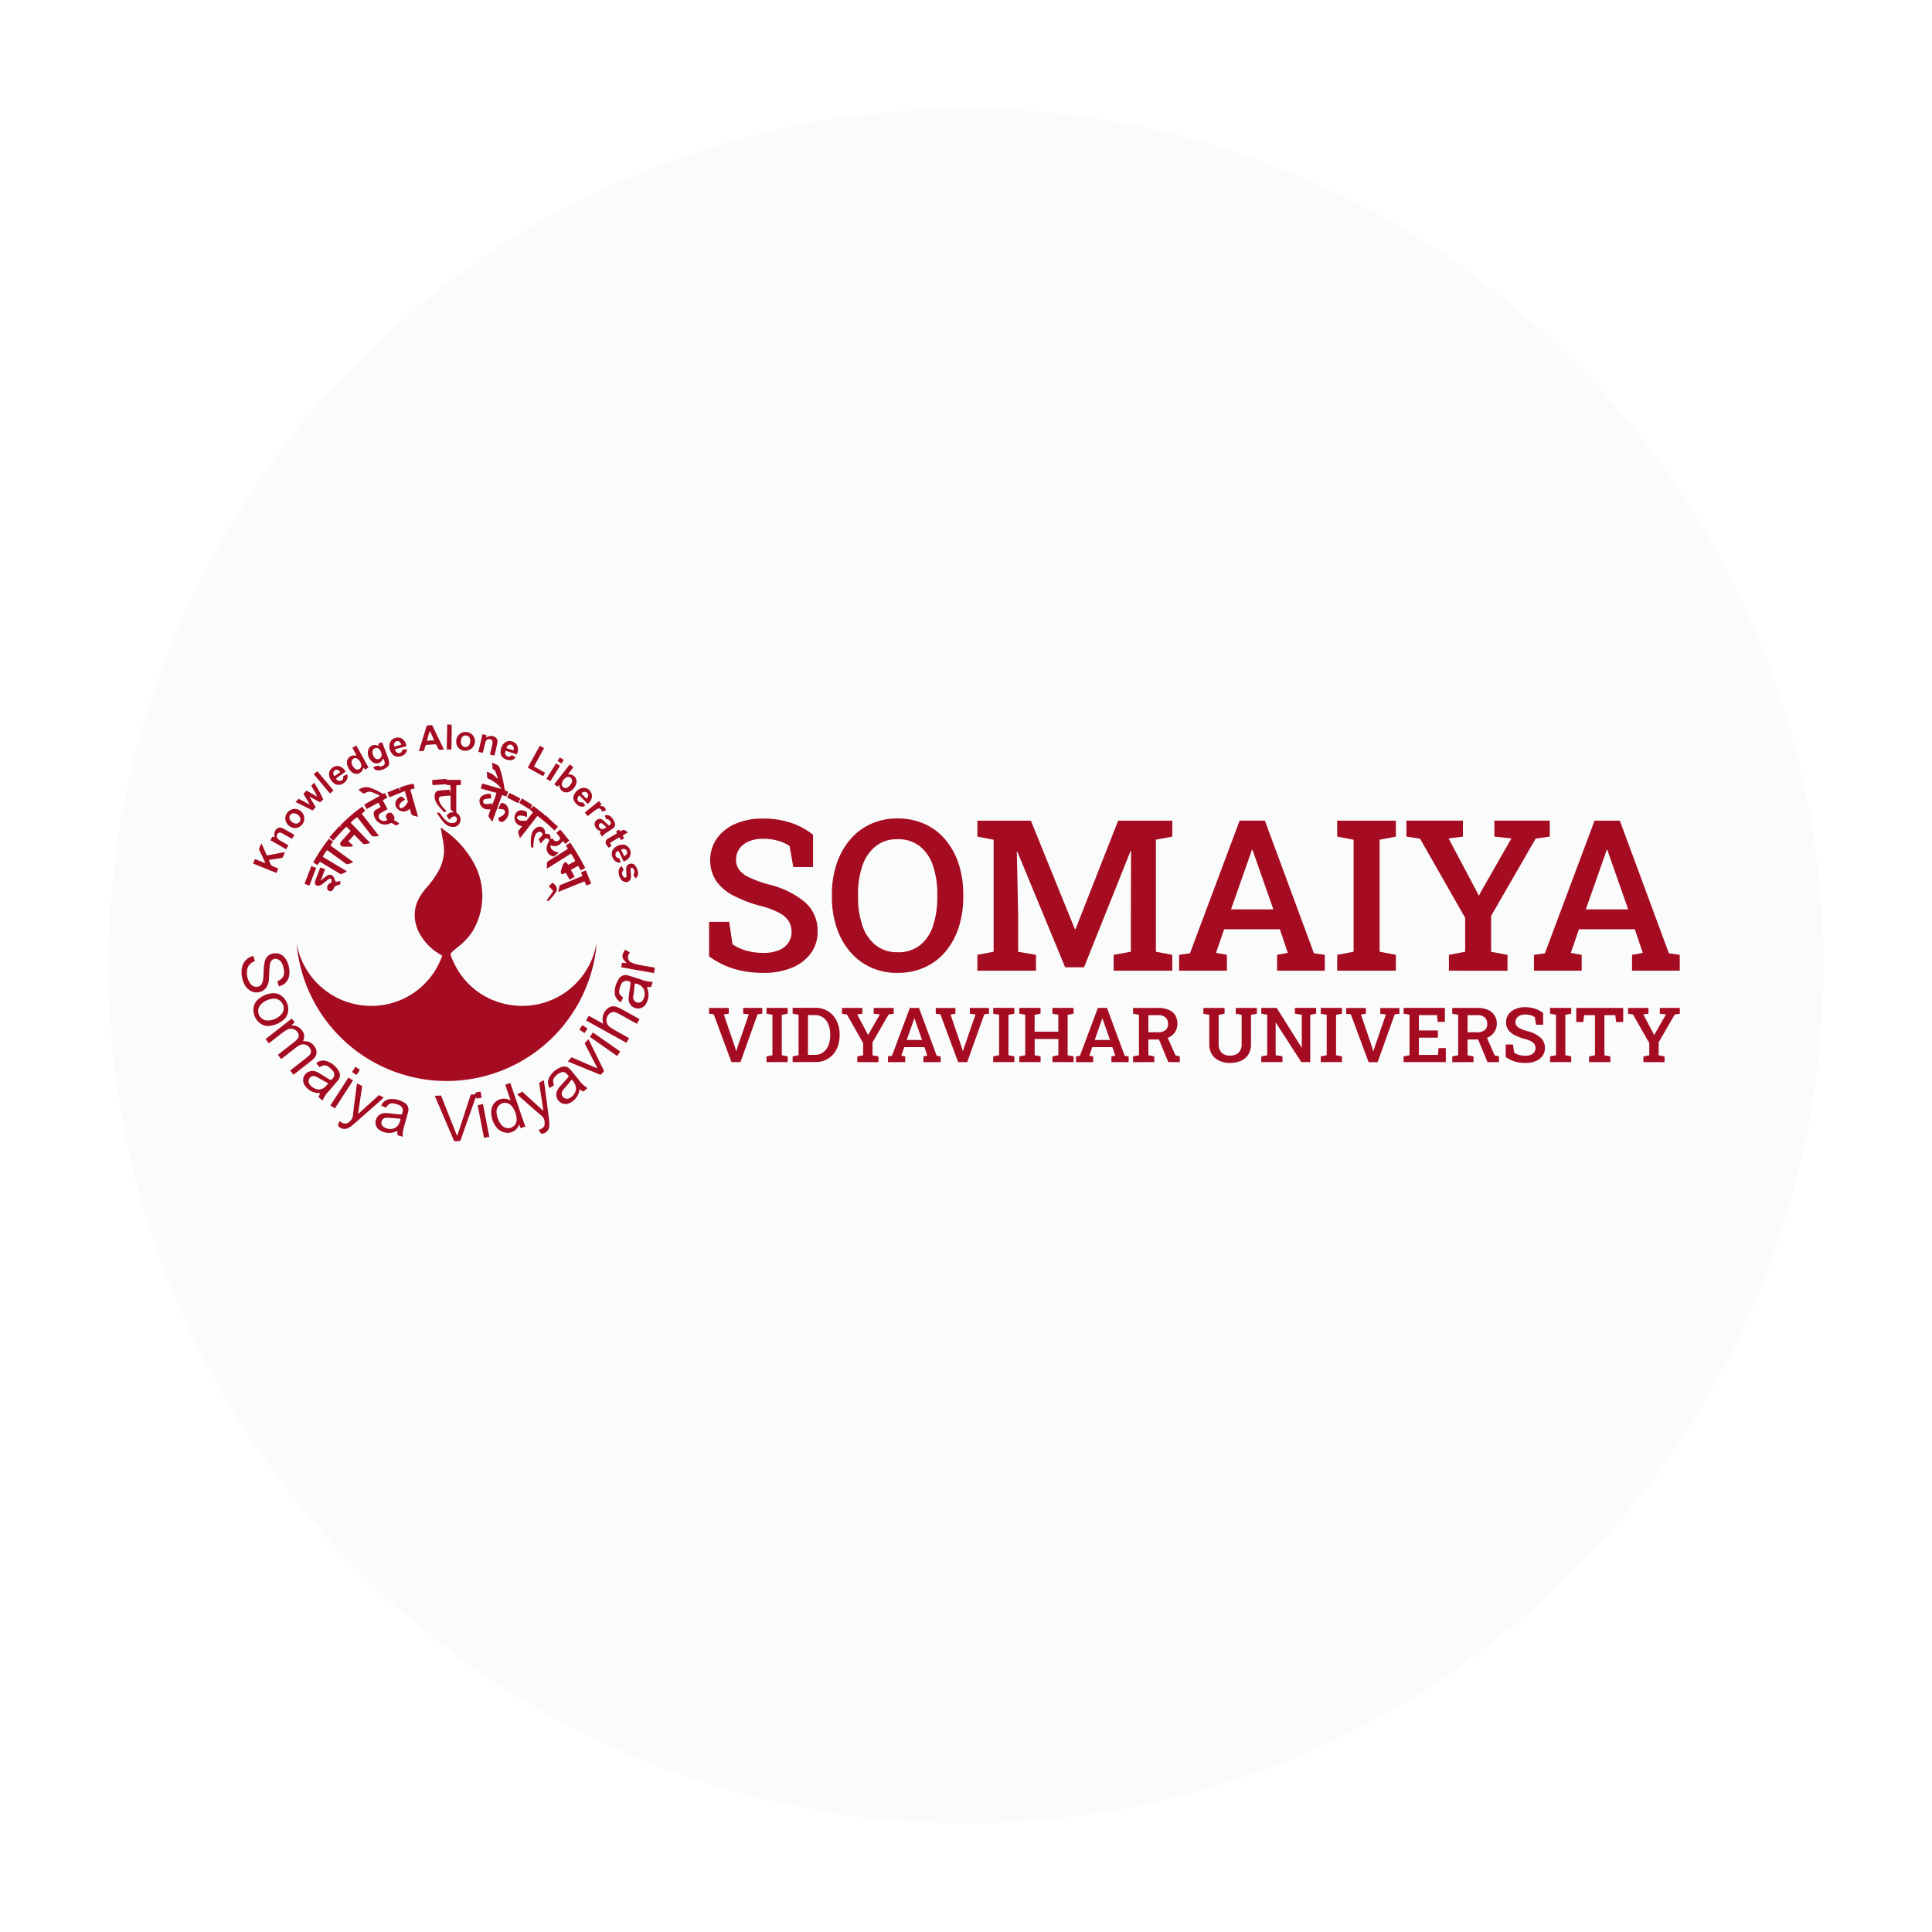 <svg xmlns="http://www.w3.org/2000/svg" xmlns:xlink="http://www.w3.org/1999/xlink" width="160" height="160" viewBox="0 0 160 160"><defs><filter id="a" x="0" y="0" width="160" height="160" filterUnits="userSpaceOnUse"><feOffset dy="3" input="SourceAlpha"/><feGaussianBlur stdDeviation="3" result="b"/><feFlood flood-opacity="0.161"/><feComposite operator="in" in2="b"/><feComposite in="SourceGraphic"/></filter></defs><g transform="translate(13916 -9816)"><g transform="matrix(1, 0, 0, 1, -13916, 9816)" filter="url(#a)"><circle cx="71" cy="71" r="71" transform="translate(9 6)" fill="#fafbfb"/></g><g transform="translate(-14108.603 9663.4)"><g transform="translate(212.603 212.6)"><path d="M245.227,214.709a.69.69,0,0,1-.076.025c-.34.041-.34.041-.485-.268-.084-.178-.084-.178-.289-.162-.166.013-.333.027-.5.034a.182.182,0,0,0-.2.164,3.313,3.313,0,0,1-.1.337l-.413.031c.02-.076.033-.13.048-.183q.28-.905.561-1.81c.045-.149.048-.153.2-.157.339-.01.251-.074.406.24.251.51.495,1.024.742,1.535.032.066.062.134.1.214m-1.133-1.479-.048,0c-.07.248-.141.494-.221.773l.6-.04c-.119-.267-.22-.5-.337-.737" transform="translate(-228.469 -212.656)" fill="#a50c22"/><path d="M249.58,214.669a.776.776,0,1,1,.788.764.73.73,0,0,1-.788-.764m1.168-.044-.016,0a.919.919,0,0,0,0-.1.371.371,0,0,0-.729-.076.668.668,0,0,0-.013.406.367.367,0,0,0,.334.276.357.357,0,0,0,.363-.234,1.8,1.8,0,0,0,.061-.265" transform="translate(-231.798 -213.265)" fill="#a50c22"/><path d="M253.764,215.82l-.363-.081c.113-.492.225-.969.337-1.461l.328.066q-.007.1-.013.2c.059-.027.106-.052.155-.072a.6.6,0,0,1,.6.061.358.358,0,0,1,.168.32,1.316,1.316,0,0,1-.026.24q-.092.42-.192.839c-.007.033-.023.063-.04.114l-.357-.083c.053-.233.1-.45.151-.667a2.9,2.9,0,0,0,.058-.3c.017-.169-.035-.256-.165-.3a.308.308,0,0,0-.363.12.636.636,0,0,0-.078.189c-.06.233-.113.468-.17.7-.008.033-.02.065-.038.12" transform="translate(-233.782 -213.471)" fill="#a50c22"/><path d="M247.994,212.6h.364c.025.345,0,.686,0,1.027s-.01.687-.015,1.043h-.379c-.008-.688.035-1.367.03-2.068" transform="translate(-230.959 -212.6)" fill="#a50c22"/><path d="M246.951,239.918a12.473,12.473,0,0,1-24.862.062,6.274,6.274,0,0,0,6.209,5.2,6.211,6.211,0,0,0,5.851-4.155c-.077-.048-.157-.1-.24-.15a4.458,4.458,0,0,1-1.635-1.692,3.18,3.18,0,0,1-.4-1.432,2.889,2.889,0,0,1,.424-1.611,5.951,5.951,0,0,1,.549-.749,7.559,7.559,0,0,0,1.05-1.491,3.617,3.617,0,0,0,.4-1.468,4.591,4.591,0,0,0-.109-1.078c-.048-.24-.085-.486-.125-.73a.09.09,0,1,1,.137-.083A8.061,8.061,0,0,1,236.9,233.6a5.689,5.689,0,0,1-.226,5.386,5.219,5.219,0,0,1-1.173,1.277c-.152.123-.3.248-.452.373-.048.04-.089.089-.136.132a.205.205,0,0,0-.048.249,6.27,6.27,0,0,0,.523,1.106,6.135,6.135,0,0,0,4.275,2.956,6.236,6.236,0,0,0,6.829-3.634,6.94,6.94,0,0,0,.46-1.524" transform="translate(-217.527 -221.876)" fill="#a50c22"/><path d="M215.692,254.737c-.04-.14-.078-.271-.119-.41a.443.443,0,0,1,.069-.048.745.745,0,0,0,.478-.844,1.667,1.667,0,0,0-.168-.611.639.639,0,0,0-.342-.324.457.457,0,0,0-.633.32,4.389,4.389,0,0,0-.069.632c-.017.252-.019.5-.038.756a1.654,1.654,0,0,1-.064.32.992.992,0,0,1-1.515.544,1.29,1.29,0,0,1-.5-.619,2.157,2.157,0,0,1-.144-1.282,1.2,1.2,0,0,1,.855-.928.5.5,0,0,1,.083-.01l.127.41a.842.842,0,0,1-.085.048.857.857,0,0,0-.562.76,1.464,1.464,0,0,0,.3,1.1.562.562,0,0,0,.5.226.476.476,0,0,0,.443-.3,1.562,1.562,0,0,0,.1-.416c.023-.251.02-.505.039-.757a3.415,3.415,0,0,1,.079-.6.86.86,0,0,1,.817-.7.954.954,0,0,1,.9.446,1.879,1.879,0,0,1,.3.765,1.814,1.814,0,0,1,0,.668,1.048,1.048,0,0,1-.828.848" transform="translate(-212.603 -233.055)" fill="#a50c22"/><path d="M219.161,263.559l-.256.215.006.036a1.007,1.007,0,0,1,.827.385.785.785,0,0,1,.113.906c.075.009.133.018.192.022a.967.967,0,0,1,.8.5.721.721,0,0,1-.088.919,1.45,1.45,0,0,1-.175.165l-1.44,1.126c-.023.017-.048.031-.09.061l-.268-.337c.053-.044.1-.083.139-.117.389-.3.779-.608,1.167-.914a2.71,2.71,0,0,0,.285-.25.417.417,0,0,0,.075-.522.644.644,0,0,0-.844-.316,1.541,1.541,0,0,0-.294.176c-.374.289-.744.577-1.116.866-.048.038-.1.074-.159.118l-.267-.343c.054-.048.1-.085.139-.119.4-.316.807-.629,1.207-.947a1.761,1.761,0,0,0,.283-.275.408.408,0,0,0,.011-.512.642.642,0,0,0-.827-.254,2.329,2.329,0,0,0-.422.263c-.33.249-.654.507-.98.762-.048.038-.1.074-.16.119l-.276-.346,2.17-1.7.247.306" transform="translate(-214.753 -238.892)" fill="#a50c22"/><path d="M230.439,226.752l.258.332-.289.249,1.428,1.833a.842.842,0,0,1-.125.033c-.068.008-.138,0-.206.013a.337.337,0,0,1-.36-.163c-.32-.428-.654-.845-.983-1.267-.038-.048-.079-.1-.126-.156a2.112,2.112,0,0,0-.541.457l1.627,1.688c-.192.033-.354.067-.516.084-.039,0-.091-.04-.126-.074-.186-.188-.368-.379-.552-.568-.039-.04-.081-.078-.139-.133l-.485.535.385.358a.188.188,0,0,1-.187.093c-.207,0-.414,0-.62-.009a.223.223,0,0,1-.236-.138.255.255,0,0,1,.062-.284c.222-.24.439-.486.657-.73.038-.043.074-.087.125-.144l-.342-.353c-.411.353-.721.776-1.1,1.158l-.319-.282.83-.923c.048.035.088.062.128.089l.011-.013-.076-.112a12.146,12.146,0,0,1,1.823-1.573" transform="translate(-220.453 -219.946)" fill="#a50c22"/><path d="M254.519,221.757l.038.366c-.137.013-.255.024-.373.038a.718.718,0,0,0-.15.035.179.179,0,0,0-.144.207.188.188,0,0,0,.167.192,1.745,1.745,0,0,0,.357-.012,1.2,1.2,0,0,0,.2-.056l-.016.192a4.743,4.743,0,0,0,.385-1.045l-1.294-.362.113-.4c.051.008.09.009.126.019l.812.232.666.189a2.247,2.247,0,0,0-.154-.2,2.658,2.658,0,0,0-.878-.625.215.215,0,0,1-.159-.23c0-.113-.017-.227-.029-.378a1.9,1.9,0,0,1,.914.611.652.652,0,0,0-.012-.107c-.048-.144-.1-.293-.154-.439a.349.349,0,0,0-.2-.244.127.127,0,0,1-.063-.09c-.018-.147-.027-.3-.042-.478a3.846,3.846,0,0,1,.481.228.469.469,0,0,1,.154.24c.083.257.16.516.221.778.067.285.12.573.164.863.021.136.061.229.206.251a.486.486,0,0,1,.1.048l-.137.393-.361-.115c-.152.36-.27.73-.405,1.093s-.264.721-.407,1.114c-.113-.157-.211-.282-.3-.417a.207.207,0,0,1,0-.144c.045-.144.1-.291.157-.461h-.215a.679.679,0,0,1-.7-.655.5.5,0,0,1,.228-.472,1.043,1.043,0,0,1,.7-.154" transform="translate(-233.875 -216.012)" fill="#a50c22"/><path d="M245.481,222.49a1.3,1.3,0,0,1-.03-.144c-.007-.085-.009-.171-.013-.271l.54-.048c.144-.011.289-.023.433-.031a.321.321,0,0,1,.26.048c.027.024.089.012.134.012h.987a.93.93,0,0,1,.014.425l-.36.017c0,.069-.011.13-.011.192q0,.965,0,1.931a.258.258,0,0,0,.119.24.61.61,0,0,1,.192.7.547.547,0,0,1-.548.391.877.877,0,0,1-.595-.189,1.958,1.958,0,0,1-.25-.235,5.655,5.655,0,0,1-.52-.738.248.248,0,0,1,.317.118,2.068,2.068,0,0,0,.471.546.662.662,0,0,0,.64.156.289.289,0,0,0,.226-.271.223.223,0,0,0-.315-.238.866.866,0,0,0-.2.133,1.045,1.045,0,0,0-.114.124l-.221-.321a.556.556,0,0,1,.562-.293c-.014-.086-.079-.108-.127-.136a.213.213,0,0,1-.109-.214c.005-.276,0-.552,0-.828,0-.061,0-.123-.009-.207-.27.023-.529.036-.78.067a.222.222,0,0,0-.181.271.917.917,0,0,0,.08.244,2.009,2.009,0,0,0,.418.566c.037.036.078.066.135.114l-.168.125a.652.652,0,0,1-.1-.076c-.163-.192-.337-.378-.485-.581a1.135,1.135,0,0,1-.229-.709.445.445,0,0,1,.125-.33.346.346,0,0,1,.175-.1c.308-.033.617-.052.943-.078.014.1.027.189.039.278a1.735,1.735,0,0,0,.007-.653l-.164-.01c-.034,0-.079.008-.1-.01-.1-.084-.217-.048-.329-.042-.24.016-.481.035-.721.051-.045,0-.089,0-.138,0" transform="translate(-229.648 -217.473)" fill="#a50c22"/><path d="M257.209,275.769c-.153-.45-.292-.86-.438-1.287.144-.048.273-.1.417-.144.415,1.2.826,2.4,1.243,3.607l-.381.131-.121-.289c-.029.051-.048.081-.064.114a.989.989,0,0,1-.981.559,1.222,1.222,0,0,1-.932-.577,1.991,1.991,0,0,1-.337-1.258,1.052,1.052,0,0,1,1.474-.9c.025.013.052.02.12.048m-1.157,1.01a1.9,1.9,0,0,0,.349.962.764.764,0,0,0,.561.331.7.7,0,0,0,.75-.754,1.8,1.8,0,0,0-.4-1.064.716.716,0,0,0-.8-.24.737.737,0,0,0-.46.765" transform="translate(-234.928 -244.648)" fill="#a50c22"/><path d="M249.669,275.817l.1.5-.411.084-.078-.11a.479.479,0,0,0-.028.054l-.551,1.559-.652,1.853c-.056.16-.057.16-.231.165l-.258.006c-.017,0-.034,0-.075-.008-.529-1.234-1.06-2.478-1.606-3.751l.523-.024,1.321,3.33a.706.706,0,0,0,.053-.1l1.04-3.176c.044-.137.048-.139.192-.144.073,0,.144-.006.225-.01l.031-.152.409-.075" transform="translate(-229.875 -245.417)" fill="#a50c22"/><path d="M268.655,273.289c-.054.048-.092.083-.13.115-.071.059-.141.114-.22.178l-.27-.175c-.07.048-.059.133-.079.2a1.439,1.439,0,0,1-.716.887.791.791,0,0,1-.481.109.772.772,0,0,1-.641-1.029,1.317,1.317,0,0,1,.283-.449q.288-.319.577-.641a2.2,2.2,0,0,0,.131-.185c-.076-.082-.144-.164-.223-.237a.375.375,0,0,0-.37-.083,1.113,1.113,0,0,0-.659.52.472.472,0,0,0-.031.353c.013.061.035.12.061.205-.116.069-.235.144-.363.219a.83.83,0,0,1-.086-.757,1.754,1.754,0,0,1,1.106-.988.6.6,0,0,1,.633.168,3.425,3.425,0,0,1,.274.309c.154.186.3.378.456.562a2.485,2.485,0,0,0,.747.718m-1.321-.7c-.117.152-.215.289-.32.414s-.227.259-.337.389a.865.865,0,0,0-.08.112.414.414,0,0,0,.013.5.433.433,0,0,0,.5.139.962.962,0,0,0,.6-.818,1.113,1.113,0,0,0-.366-.735" transform="translate(-240.002 -243.177)" fill="#a50c22"/><path d="M236.536,277.812l-.382-.172a.866.866,0,0,1,.791-.541,1.911,1.911,0,0,1,1.115.295.654.654,0,0,1,.316.785c-.094.378-.209.752-.31,1.129-.048.182-.1.366-.126.553a2.3,2.3,0,0,0,0,.357c-.1-.027-.182-.048-.263-.071-.19-.054-.2-.064-.186-.263,0-.033.005-.066.009-.107-.08-.031-.139.02-.2.041a1.43,1.43,0,0,1-1.2-.1.743.743,0,0,1-.343-1,.751.751,0,0,1,.7-.455,4.228,4.228,0,0,1,.582.043c.223.021.444.05.667.07.147.012.159,0,.2-.15a.47.47,0,0,0-.274-.625,1.983,1.983,0,0,0-.475-.141.5.5,0,0,0-.49.192c-.04.048-.079.1-.127.156m1.213.933a.587.587,0,0,0-.08-.019c-.257-.021-.514-.043-.769-.061a2.478,2.478,0,0,0-.344-.011.394.394,0,0,0-.374.3.4.4,0,0,0,.159.456.975.975,0,0,0,.345.144.8.8,0,0,0,.853-.272,1.437,1.437,0,0,0,.213-.543" transform="translate(-224.582 -246.081)" fill="#a50c22"/><path d="M224.838,273.8l-.343-.3.13-.32-.214-.021a1.394,1.394,0,0,1-1.066-.647.754.754,0,0,1,.449-1.151.84.84,0,0,1,.6.072c.138.069.267.155.4.236.2.121.4.249.6.364.134.075.149.066.244-.048a.475.475,0,0,0,.008-.7,1.926,1.926,0,0,0-.332-.3.524.524,0,0,0-.6-.033c-.039.022-.08.042-.132.069-.092-.106-.181-.208-.279-.32a.843.843,0,0,1,.776-.207,1.791,1.791,0,0,1,1.087.843.64.64,0,0,1-.07.785c-.227.281-.467.552-.7.827-.019.022-.038.042-.057.064a2.3,2.3,0,0,0-.506.781m.465-1.422c-.043-.029-.06-.042-.079-.052-.229-.129-.459-.259-.689-.385a2.22,2.22,0,0,0-.274-.144.416.416,0,0,0-.555.229.446.446,0,0,0,.076.453.974.974,0,0,0,.465.337.73.73,0,0,0,.8-.163c.086-.084.164-.174.261-.277" transform="translate(-218.114 -242.643)" fill="#a50c22"/><path d="M277.573,257.616c-.062.126-.12.249-.184.378a.876.876,0,0,1-.515-.844,1.965,1.965,0,0,1,.3-1.013.682.682,0,0,1,.866-.337c.331.1.656.209.985.309a2.567,2.567,0,0,0,1,.2c-.042.131-.078.245-.113.359a.106.106,0,0,1-.119.078l-.246-.013c.021.08.037.149.059.217a1.421,1.421,0,0,1-.115,1.133.75.75,0,0,1-.843.419.759.759,0,0,1-.617-.749,3.919,3.919,0,0,1,.051-.564c.03-.24.071-.478.1-.716.017-.144,0-.156-.127-.2a.481.481,0,0,0-.658.268,2.067,2.067,0,0,0-.152.507.455.455,0,0,0,.157.418l.171.153m.962-1.163c-.023.221-.042.433-.066.642-.018.153-.048.306-.061.46a.424.424,0,0,0,.323.466.433.433,0,0,0,.492-.226.981.981,0,0,0,.105-.747.851.851,0,0,0-.793-.595" transform="translate(-245.967 -235.001)" fill="#a50c22"/><path d="M275.5,263.769c-.071.131-.135.245-.211.382-1.119-.615-2.223-1.231-3.34-1.85.077-.137.144-.254.219-.39l1.189.656c-.013-.088-.019-.138-.028-.187a1.137,1.137,0,0,1,.485-1.137.693.693,0,0,1,.594-.086,1.973,1.973,0,0,1,.381.156c.5.271,1,.549,1.491.825.025.014.048.031.087.057l-.208.379c-.064-.032-.115-.055-.164-.082-.447-.247-.892-.5-1.342-.742a1.421,1.421,0,0,0-.283-.123.5.5,0,0,0-.555.175.707.707,0,0,0,.108,1.05c.263.183.551.331.829.491.214.123.433.24.647.359.029.016.056.038.1.066" transform="translate(-243.408 -237.79)" fill="#a50c22"/><path d="M266.751,235.437c-.076.037-.131.067-.189.092-.125.055-.215,0-.22-.14a.281.281,0,0,1,.009-.1c.053-.176.107-.352.167-.525a.322.322,0,0,1,.088-.124c.12-.109.2-.1.284.041.018.028.039.054.071.1l.581-.321a4.481,4.481,0,0,0-.358-.61l-1.986,1.24a.853.853,0,0,1-.016-.131c0-.091.019-.183.015-.274a.233.233,0,0,1,.133-.235c.475-.289.945-.587,1.418-.883.052-.033.1-.068.173-.113-.051-.1-.1-.181-.156-.289l.358-.225a21.541,21.541,0,0,1,1.242,2.1l-.364.2-.224-.377-.6.332.31.573-.418.236c-.109-.189-.21-.367-.321-.562" transform="translate(-239.898 -223.156)" fill="#a50c22"/><path d="M233.224,224.831l.641-.357.642-.358a.5.5,0,0,0-.088-.075c-.178-.078-.355-.161-.539-.226a.616.616,0,0,0-.548.048.224.224,0,0,1-.308-.033,3.347,3.347,0,0,0-.279-.214,1.073,1.073,0,0,1,.869-.2,4.725,4.725,0,0,1,1.033.465.2.2,0,0,0,.28-.006l.213.377-.381.226.4.739-.339.188c-.075.042-.151.082-.225.127a.32.32,0,0,0-.118.47.446.446,0,0,0,.665.081c-.012-.016-.021-.036-.035-.052a.268.268,0,0,1-.052-.343.337.337,0,0,1,.342-.182.221.221,0,0,1,.122.056c.129.148.258.3.185.523a.257.257,0,0,0,0,.062,1.033,1.033,0,0,1,.418.277l-.256.148c-.116-.067-.219-.127-.322-.186a.157.157,0,0,0-.162,0,.935.935,0,0,1-1.236-.36,1.075,1.075,0,0,1-.131-.351.373.373,0,0,1,.226-.438l.3-.171c.01-.005.016-.016.04-.044l-.188-.347-.962.529c-.072-.127-.137-.245-.21-.376" transform="translate(-223.059 -218.204)" fill="#a50c22"/><path d="M215.85,261.588a1.058,1.058,0,0,1-.69-.264,1.384,1.384,0,0,1-.5-.933,1.128,1.128,0,0,1,.433-1.051,2.063,2.063,0,0,1,1.1-.463,1.106,1.106,0,0,1,.724.171,1.387,1.387,0,0,1,.606,1.354,1.163,1.163,0,0,1-.3.608,2.1,2.1,0,0,1-1.367.577m.45-2.264a1.635,1.635,0,0,0-1.036.481.783.783,0,0,0,.582,1.328,1.528,1.528,0,0,0,1.077-.474.739.739,0,0,0,.154-.86.776.776,0,0,0-.777-.473" transform="translate(-213.665 -236.619)" fill="#a50c22"/><path d="M225.505,234.182l-.185.272-.354-.216a13,13,0,0,1,1.3-1.966l.337.24-.214.319,1.892,1.38a2.257,2.257,0,0,1-.486.173c-.048.011-.117-.035-.165-.07-.448-.322-.893-.646-1.339-.97-.055-.039-.112-.078-.178-.125a2.938,2.938,0,0,0-.363.55l2,1.2a1.912,1.912,0,0,1-.469.228c-.039.015-.107-.027-.153-.055-.468-.279-.936-.561-1.4-.841-.068-.041-.138-.079-.215-.124" transform="translate(-219.021 -222.811)" fill="#a50c22"/><path d="M260.091,275.035l.42-.225,1.724,1.575a.29.29,0,0,0,.01-.069q-.131-.86-.264-1.719c-.022-.144-.036-.285-.06-.426a.125.125,0,0,1,.074-.153c.1-.048.192-.1.3-.155.038.276.075.531.108.786.1.763.2,1.525.3,2.289a4.648,4.648,0,0,1,.043.669.679.679,0,0,1-.518.673c-.125.035-.138.031-.214-.076-.048-.07-.1-.141-.152-.225l.177-.076a.464.464,0,0,0,.318-.513v-.017a.714.714,0,0,0-.279-.59c-.633-.529-1.25-1.085-1.869-1.632-.038-.033-.073-.068-.122-.116" transform="translate(-237.255 -244.402)" fill="#a50c22"/><path d="M230.8,274.4c.157.083.289.151.424.225l-.341,2.314,1.736-1.572.375.2a.608.608,0,0,1-.076.1q-1.225,1.084-2.456,2.164a1.855,1.855,0,0,1-.433.28.658.658,0,0,1-.736-.128.139.139,0,0,1-.051-.18c.037-.088.072-.178.114-.282.068.048.123.085.18.119a.468.468,0,0,0,.6-.043.761.761,0,0,0,.328-.567c.077-.769.188-1.539.285-2.308.012-.1.028-.192.048-.321" transform="translate(-221.23 -244.679)" fill="#a50c22"/><path d="M260.931,226.868l.261-.223c.031.025.091.068.15.113.222.173.442.347.665.52.053.041.1.079.056.158l.1-.057,1.054.982-.284.314a14.155,14.155,0,0,0-1.417-1.214l-1.445,1.848c-.06-.185-.116-.337-.155-.487a.2.2,0,0,1,.048-.136c.085-.12.178-.236.281-.369l-.12-.028a.693.693,0,0,1-.385-1.061.532.532,0,0,1,.592-.213c.309.072.342.118.318.428,0,.033-.011.065-.02.111a1.4,1.4,0,0,0-.183-.068,2.21,2.21,0,0,0-.37-.061.324.324,0,0,0-.186.071.144.144,0,0,0,0,.246.554.554,0,0,0,.352.118h.362l.544-.7-.184-.15c-.048-.038-.089-.077-.038-.142Z" transform="translate(-237.009 -219.891)" fill="#a50c22"/><path d="M238.675,223.141l.113.221.022-.008-.051-.243a5.884,5.884,0,0,1,1.138-.32l.1.379c-.126.041-.233.078-.361.121l.637,2.237a2.02,2.02,0,0,1-.5-.144c-.031-.011-.048-.071-.064-.113-.041-.124-.076-.25-.119-.393-.058.043-.1.077-.144.109a.694.694,0,0,1-1.042-.41.636.636,0,0,1,.46-.714.133.133,0,0,1,.094.021c.085.066.166.137.256.214-.1.063-.178.113-.253.172a.577.577,0,0,0-.229.293.2.2,0,0,0,.048.223c.065.059.139.036.21,0a.743.743,0,0,0,.321-.3c.035-.057.074-.111.124-.188-.079-.273-.164-.568-.256-.889-.438.157-.841.346-1.28.508l-.164-.4.939-.379" transform="translate(-225.652 -217.89)" fill="#a50c22"/><path d="M262.621,231.952c-.118-.014-.181-.061-.187-.175a3.366,3.366,0,0,1,.061-.977.811.811,0,0,1,.38-.511.452.452,0,0,1,.728.375l.008.117c.373-.012.467.082.441.445l.163-.058a1.97,1.97,0,0,1,.135.156c.12.161.417.065.484-.112a.185.185,0,0,0-.045-.192c-.084-.1-.164-.205-.256-.32l.325-.269c.265.294.494.605.758.921l-.328.27-.212-.233c-.033.039-.062.071-.088.106a.826.826,0,0,1-.483.307.587.587,0,0,1-.393-.07.2.2,0,0,0,.006.283.77.77,0,0,0,.377.26c.07.025.144.037.244.062a3.913,3.913,0,0,1-.4.324c-.023.016-.079,0-.112-.012a.692.692,0,0,1-.45-.914c.045-.14.118-.272.178-.411-.122-.2-.259-.22-.422-.052-.1.1-.188.2-.3.317l-.156-.352c.077-.084.153-.169.231-.252.059-.064.127-.123.071-.224a.28.28,0,0,0-.294-.134.429.429,0,0,0-.277.24,1.944,1.944,0,0,0-.15.651c-.014.141-.024.283-.036.428" transform="translate(-238.465 -221.734)" fill="#a50c22"/><path d="M268.8,268.636l.313-.341,2.127.92a2.367,2.367,0,0,0-.2-.416c-.066-.14-.139-.277-.21-.415s-.14-.277-.211-.415l-.212-.414c-.07-.138-.139-.276-.212-.421l.308-.332c.056.108.1.192.144.279l1.087,2.209c.076.155.077.156-.04.279-.2.215-.138.2-.4.092q-1.172-.475-2.342-.956c-.046-.019-.091-.041-.155-.071" transform="translate(-241.775 -240.737)" fill="#a50c22"/><path d="M215.9,234.433c.066.151.117.286.184.411a.281.281,0,0,0,.133.1c.144.065.3.123.464.192-.048.127-.1.24-.148.373l-1.937-.784c.052-.128.1-.238.151-.369l.827.327.029-.03c-.025-.055-.048-.11-.074-.164-.133-.28-.264-.561-.4-.839a.245.245,0,0,1-.008-.229c.052-.113.1-.23.156-.372.041.086.072.144.1.206.1.22.2.44.294.66.067.149.072.151.236.118l1.115-.219c.06-.011.121-.017.209-.03-.063.159-.111.294-.173.421a.188.188,0,0,1-.126.067c-.3.048-.6.092-.9.137-.034,0-.066.015-.128.029" transform="translate(-213.637 -223.213)" fill="#a50c22"/><path d="M234.827,217.709c.121-.032.24-.066.36-.1a.112.112,0,0,1,.078.023.24.24,0,0,0,.245.023c.246-.082.3-.2.215-.447-.021-.059-.048-.115-.079-.2-.033.048-.055.077-.073.109a.547.547,0,0,1-.838.178.931.931,0,0,1-.359-.9.569.569,0,0,1,.769-.461l.112.036-.032-.184.3-.114a.677.677,0,0,1,.052.091c.153.4.31.791.455,1.19a1.977,1.977,0,0,1,.093.417.368.368,0,0,1-.144.337,1.194,1.194,0,0,1-.79.293.365.365,0,0,1-.369-.3m-.08-1.212a.791.791,0,0,0,.161.44.318.318,0,0,0,.361.13.34.34,0,0,0,.238-.34.7.7,0,0,0-.189-.467.327.327,0,0,0-.571.237" transform="translate(-223.899 -214.199)" fill="#a50c22"/><path d="M221.9,224.219l.269-.256.862.452.026-.025c-.148-.289-.337-.551-.5-.845l.253-.264.876.494a1.948,1.948,0,0,0-.231-.462c-.077-.147-.162-.289-.248-.44l.229-.24a9.191,9.191,0,0,1,.765,1.379l-.266.243-.818-.45-.029.031c.149.274.325.534.486.818l-.256.272-1.42-.705" transform="translate(-217.429 -217.808)" fill="#a50c22"/><path d="M231.535,216.221l1.01,1.823-.289.17c-.041-.052-.076-.1-.119-.149a.7.7,0,0,0-.043.08.577.577,0,0,1-.959.254,1.086,1.086,0,0,1-.375-.68.589.589,0,0,1,.684-.67c.027,0,.054,0,.111,0l-.35-.644.331-.184m-.028,1.041a.337.337,0,0,0-.369.352.769.769,0,0,0,.249.494.325.325,0,0,0,.394.063.333.333,0,0,0,.156-.368.793.793,0,0,0-.238-.429.851.851,0,0,0-.192-.113" transform="translate(-222.025 -214.48)" fill="#a50c22"/><path d="M266.883,221.192l-.149.134-.264-.206c.423-.553.848-1.09,1.28-1.642.057.04.108.074.156.112s.086.073.141.119c-.144.192-.284.376-.44.58.067.008.1.014.142.016a.586.586,0,0,1,.545.734,1.029,1.029,0,0,1-.543.678.568.568,0,0,1-.847-.427c0-.022-.01-.044-.021-.1m.211-.089a.308.308,0,0,0,.481.277.791.791,0,0,0,.354-.469.288.288,0,0,0-.092-.312.305.305,0,0,0-.317-.074.721.721,0,0,0-.425.577" transform="translate(-240.566 -216.17)" fill="#a50c22"/><path d="M280.791,252.9c-.025.144-.048.277-.072.433L278,252.849c.026-.136.048-.252.071-.382l.374.043a4.312,4.312,0,0,1-.273-.337.464.464,0,0,1-.043-.4.817.817,0,0,1,.215-.37l.366.212c-.03.055-.053.094-.074.134a.484.484,0,0,0,.231.718,2.379,2.379,0,0,0,.522.166c.41.082.824.147,1.236.219.045.008.089.022.163.04" transform="translate(-246.553 -232.744)" fill="#a50c22"/><path d="M227.347,238.362v.268c-.092.033-.192.073-.295.1a.3.3,0,0,0-.229.2.614.614,0,0,1-.132.2.217.217,0,0,1-.252.062.264.264,0,0,1-.184-.208.4.4,0,0,1,.24-.436.207.207,0,0,0,.118-.24c-.014-.124-.1-.178-.206-.115a3.554,3.554,0,0,0-.332.245c-.1.073-.184.157-.285.221a.655.655,0,0,1-.238.092.264.264,0,0,1-.317-.3.179.179,0,0,1,.009-.051c.144-.381.289-.761.433-1.148a1.59,1.59,0,0,1,.4.129l-.341.917.031.016a1.3,1.3,0,0,1,.115-.121,2.884,2.884,0,0,1,.381-.288.37.37,0,0,1,.544.156,2.56,2.56,0,0,1,.144.37c.048-.007.112-.016.177-.027s.133-.025.222-.042" transform="translate(-219.158 -225.398)" fill="#a50c22"/><path d="M267.141,239.511c.044-.192.078-.345.109-.495.016-.079.083-.089.14-.111q.638-.26,1.276-.517c.154-.062.307-.127.474-.2q-.05-.156-.1-.314l.388-.157.446,1.1-.394.165-.157-.353-1.076.433c-.355.144-.711.289-1.106.447" transform="translate(-240.914 -225.641)" fill="#a50c22"/><path d="M273.841,229.7c.027-.056.048-.1.075-.152q-.065-.031-.132-.06a.633.633,0,0,1-.341-.368.414.414,0,0,1,.129-.495.4.4,0,0,1,.523-.007,3.184,3.184,0,0,1,.253.231c.067.062.134.126.2.187a.26.26,0,0,0,.056.029c.144-.087.169-.134.144-.24a.372.372,0,0,0-.376-.281c-.021-.045-.048-.1-.067-.148s-.034-.093-.053-.15a.481.481,0,0,1,.492.084,1.184,1.184,0,0,1,.337.512.365.365,0,0,1-.136.456c-.144.1-.294.2-.443.3a1.557,1.557,0,0,0-.47.4c-.066-.1-.124-.192-.19-.293m.54-.5a3.762,3.762,0,0,0-.33-.292.178.178,0,0,0-.289.144.322.322,0,0,0,.068.2c.136.169.341.149.548-.055" transform="translate(-244.168 -220.706)" fill="#a50c22"/><path d="M220.932,227.138a.794.794,0,0,1,.027,1.587.85.85,0,0,1-.818-.8.809.809,0,0,1,.791-.792m-.076.362a.358.358,0,0,0-.351.481.629.629,0,0,0,.529.377.36.36,0,0,0,.34-.49.636.636,0,0,0-.519-.367" transform="translate(-216.516 -220.146)" fill="#a50c22"/><path d="M228.856,220.58l.323-.144a.557.557,0,0,1-.086.536.823.823,0,0,1-.462.312.612.612,0,0,1-.566-.126,1.023,1.023,0,0,1-.373-.6.625.625,0,0,1,.25-.653.647.647,0,0,1,.711-.092,1,1,0,0,1,.4.392c-.262.207-.546.377-.8.577a.337.337,0,0,0,.412.179c.147-.048.2-.148.192-.378m-.24-.337c-.159-.208-.337-.245-.485-.121a.3.3,0,0,0,.005.458l.481-.337" transform="translate(-220.428 -216.309)" fill="#a50c22"/><path d="M238.525,215.825c.067.214.178.312.328.314s.237-.07.313-.292l.357-.03a.582.582,0,0,1-.256.467.869.869,0,0,1-.5.148.561.561,0,0,1-.443-.2.967.967,0,0,1-.225-.88.619.619,0,0,1,.525-.481.63.63,0,0,1,.692.268.857.857,0,0,1,.162.423l-.95.262m.529-.382c-.086-.258-.25-.352-.433-.271a.293.293,0,0,0-.13.424c.183-.048.369-.1.564-.153" transform="translate(-225.822 -213.769)" fill="#a50c22"/><path d="M277.351,234.689c-.144-.3-.279-.593-.415-.88a.3.3,0,0,0-.259.32c.005.173.084.247.341.308l.091.325a.508.508,0,0,1-.486-.142.8.8,0,0,1-.254-.549.727.727,0,0,1,.071-.329.991.991,0,0,1,.989-.44.7.7,0,0,1,.326,1.132.962.962,0,0,1-.4.255m.038-.451c.217-.083.3-.252.221-.423s-.258-.216-.47-.111l.249.534" transform="translate(-245.705 -223.34)" fill="#a50c22"/><path d="M270.944,224.839l-.683-.7a.321.321,0,0,0-.141.393c.059.153.159.2.428.178.038.055.082.114.123.176.022.033.039.068.063.11a.521.521,0,0,1-.559-.018,1.213,1.213,0,0,1-.286-.269.589.589,0,0,1-.048-.679,1.032,1.032,0,0,1,.508-.472.687.687,0,0,1,.866.955,1.1,1.1,0,0,1-.27.327m-.11-.433c.185-.18.2-.361.05-.493a.3.3,0,0,0-.458.068l.407.426" transform="translate(-242.271 -218.262)" fill="#a50c22"/><path d="M258.571,216.561l-.925-.3a.317.317,0,0,0,.056.411c.133.115.25.105.456-.048l.308.162a.526.526,0,0,1-.517.252,1.2,1.2,0,0,1-.391-.115.585.585,0,0,1-.337-.574,1.044,1.044,0,0,1,.222-.639.652.652,0,0,1,.741-.219.631.631,0,0,1,.474.625.936.936,0,0,1-.086.44m-.3-.331a.312.312,0,0,0-.054-.385.27.27,0,0,0-.316-.062.263.263,0,0,0-.184.266l.554.179" transform="translate(-235.764 -214.083)" fill="#a50c22"/><path d="M219.378,231.294c-.185-.106-.358-.206-.532-.3-.1-.06-.208-.122-.316-.174-.16-.076-.269-.055-.353.058a.31.31,0,0,0,.025.41,1.046,1.046,0,0,0,.206.153c.172.1.347.2.52.3.043.026.085.055.138.089l-.183.324c-.433-.251-.86-.5-1.3-.75l.162-.3.182.068c-.008-.072-.014-.127-.019-.182a.6.6,0,0,1,.066-.35.442.442,0,0,1,.65-.214c.315.164.619.348.945.532-.066.116-.126.217-.192.331" transform="translate(-215.189 -221.82)" fill="#a50c22"/><path d="M278.942,237.776c-.056-.1-.111-.192-.169-.291a.385.385,0,0,0,0-.492c-.032-.054-.077-.107-.153-.082a.125.125,0,0,0-.076.14c0,.091.011.183.015.274a3.333,3.333,0,0,1,.013.378.4.4,0,0,1-.555.36.518.518,0,0,1-.269-.205,1.043,1.043,0,0,1-.192-.682.523.523,0,0,1,.245-.414l.174.32a.378.378,0,0,0-.066.508.337.337,0,0,0,.075.093.128.128,0,0,0,.224-.088,1.161,1.161,0,0,0-.008-.172c-.008-.149-.021-.3-.02-.446a.381.381,0,0,1,.261-.385.4.4,0,0,1,.469.119,1.049,1.049,0,0,1,.247.7.416.416,0,0,1-.217.365" transform="translate(-246.321 -225.04)" fill="#a50c22"/><path d="M228.28,275.955l-.376-.245,1.5-2.312.377.243-1.5,2.313" transform="translate(-220.546 -244.161)" fill="#a50c22"/><path d="M275.107,267.217l-.257.367L272.594,266l.253-.371,2.26,1.584" transform="translate(-243.745 -240.13)" fill="#a50c22"/><path d="M254.235,280.686l-.44.079-.525-2.7.44-.085.525,2.706" transform="translate(-233.713 -246.54)" fill="#a50c22"/><path d="M262.9,216.265l.352.192-.84,1.52.917.517c-.052.1-.1.184-.154.289l-1.279-.708c.337-.6.665-1.2,1-1.813" transform="translate(-238.192 -214.501)" fill="#a50c22"/><path d="M275.8,232.04l-.226.17a2.143,2.143,0,0,1-.185-.228.337.337,0,0,1,.119-.526c.179-.114.366-.216.548-.325.059-.035.117-.071.184-.111l-.054-.175.225-.133.118.13a.213.213,0,0,0,.068-.024.282.282,0,0,1,.4.007c.044.034.093.06.164.106l-.436.261c.038.079.072.151.113.24-.076.048-.15.094-.234.144l-.165-.226c-.232.136-.459.267-.684.4a.113.113,0,0,0-.031.178c.022.032.048.063.076.106" transform="translate(-245.156 -222.002)" fill="#a50c22"/><path d="M225.047,220.886l.295-.24,1.337,1.594-.289.252-1.346-1.6" transform="translate(-219.061 -216.777)" fill="#a50c22"/><path d="M256.755,226.619c.087-.17.16-.317.238-.463.033-.062.091-.063.151-.048a.594.594,0,0,1,.408.317.941.941,0,0,1-.325,1.2.274.274,0,0,1-.35-.02.192.192,0,0,1,.048-.34,1.2,1.2,0,0,0,.24-.128.529.529,0,0,0,.152-.181.214.214,0,0,0-.135-.315,1.357,1.357,0,0,0-.289-.038.83.83,0,0,0-.144.016" transform="translate(-235.52 -219.608)" fill="#a50c22"/><path d="M271.965,227.028l-.238-.293,1.169-.946.212.256-.113.144c.141.021.279.009.372.124a.34.34,0,0,1,.093.247l-.289.109c-.023-.043-.039-.079-.058-.113a.233.233,0,0,0-.346-.116,1.879,1.879,0,0,0-.3.2c-.165.123-.323.254-.5.393" transform="translate(-243.295 -219.446)" fill="#a50c22"/><path d="M223.457,238.446l.562-1.464.4.154-.561,1.464-.4-.153" transform="translate(-218.237 -225.257)" fill="#a50c22"/><path d="M265.918,219.3l.323.2-.8,1.275-.325-.2c.269-.433.529-.847.8-1.276" transform="translate(-239.866 -216.075)" fill="#a50c22"/><path d="M265.62,239.855a.649.649,0,0,1,.353.366.337.337,0,0,1,.006.3,1.544,1.544,0,0,1-.166.28c-.135.171-.281.333-.425.5-.072.081-.075.078-.219.027.023-.039.041-.078.066-.113.129-.183.263-.363.389-.548.086-.127.08-.161-.027-.268-.077-.076-.159-.148-.253-.235.045-.052.088-.1.133-.152l.144-.154" transform="translate(-239.891 -226.748)" fill="#a50c22"/><path d="M259.255,225.229l-.909-.464c.066-.13.125-.248.192-.385l.91.462c-.067.134-.127.253-.192.385" transform="translate(-236.349 -218.716)" fill="#a50c22"/><path d="M261.347,226.193l0,0c-.042.056-.088.037-.135.008l-.788-.492c.076-.123.144-.237.226-.367l.857.534-.156.313" transform="translate(-237.425 -219.217)" fill="#a50c22"/><path d="M271.208,265.039l-.426-.3.258-.364.421.293c-.085.124-.163.235-.253.368" transform="translate(-242.804 -239.478)" fill="#a50c22"/><path d="M231.92,271.547l.362.235a2.442,2.442,0,0,1-.272.44l-.372-.24c.1-.15.186-.286.282-.436" transform="translate(-222.484 -243.2)" fill="#a50c22"/><path d="M267.041,218.566l.183-.294.321.2-.182.3-.322-.2" transform="translate(-240.862 -215.544)" fill="#a50c22"/></g><g transform="translate(251.324 236.009)"><path d="M294.978,265.9l-1.47-3.961-.385-.048v-.478h1.63v.478l-.406.065.933,2.734.083.292h.019l.086-.289.946-2.741-.466-.062v-.478h1.582v.478l-.389.048-1.415,3.961Z" transform="translate(-293.123 -261.351)" fill="#a50c22"/><path d="M303.017,265.9v-.475l.49-.093v-3.351l-.49-.092v-.478h1.754v.478l-.487.092v3.35l.487.093v.475Z" transform="translate(-298.259 -261.35)" fill="#a50c22"/><path d="M307.516,265.9v-.474l.493-.1v-3.342l-.493-.1v-.478h1.88a1.9,1.9,0,0,1,1.758,1.063,2.474,2.474,0,0,1,.252,1.137v.089a2.512,2.512,0,0,1-.247,1.13,1.865,1.865,0,0,1-1.741,1.068Zm1.271-.6h.592a1.082,1.082,0,0,0,.673-.212,1.336,1.336,0,0,0,.427-.573,2.153,2.153,0,0,0,.148-.817v-.092a2.165,2.165,0,0,0-.148-.825,1.305,1.305,0,0,0-.427-.565,1.106,1.106,0,0,0-.673-.206h-.592Z" transform="translate(-300.595 -261.351)" fill="#a50c22"/><path d="M317.28,265.905v-.475l.487-.093v-1.01l-1.349-2.37-.407-.062v-.478H317.7v.478l-.428.056.832,1.572.068.135.012-.006.065-.126.9-1.575-.508-.056v-.478h1.655v.478l-.422.062-1.332,2.308v1.073l.49.093v.475Z" transform="translate(-305.004 -261.351)" fill="#a50c22"/><path d="M323.938,265.9v-.475l.326-.048,1.486-3.966h.755l1.467,3.966.327.048v.475h-1.427v-.475l.32-.059-.237-.705h-1.67l-.244.705.323.059v.475Zm1.55-1.834h1.269l-.582-1.661-.04-.12h-.019l-.043.126Z" transform="translate(-309.119 -261.349)" fill="#a50c22"/><path d="M334.019,265.905l-1.47-3.961-.385-.048v-.478h1.63v.478l-.407.065.934,2.734.083.292h.019l.087-.289.946-2.741-.466-.062v-.478h1.582v.478l-.389.048-1.414,3.961Z" transform="translate(-313.39 -261.351)" fill="#a50c22"/><path d="M342.058,265.9v-.475l.49-.093v-3.351l-.49-.092v-.478h1.751v.478l-.487.092v3.35l.487.093v.475Z" transform="translate(-318.526 -261.35)" fill="#a50c22"/><path d="M346.557,265.9v-.475l.49-.093v-3.351l-.49-.092v-.478h1.757v.478l-.491.092v1.4h1.963v-1.4l-.49-.092v-.478h1.753v.478l-.491.092v3.35l.491.093v.475H349.3v-.475l.49-.093v-1.346h-1.963v1.346l.49.093v.475Z" transform="translate(-320.861 -261.35)" fill="#a50c22"/><path d="M356.312,265.9v-.475l.327-.048,1.486-3.966h.755l1.467,3.966.326.048v.475h-1.427v-.475l.321-.059-.238-.705h-1.671l-.244.705.324.059v.475Zm1.55-1.834h1.267l-.582-1.661-.04-.12h-.019l-.043.126Z" transform="translate(-325.925 -261.349)" fill="#a50c22"/><path d="M366.144,265.9v-.475l.49-.093v-3.351l-.49-.092v-.478h2.074a2.164,2.164,0,0,1,.866.155,1.2,1.2,0,0,1,.546.445,1.377,1.377,0,0,1,0,1.387,1.242,1.242,0,0,1-.521.454,1.841,1.841,0,0,1-.784.169l-.914.01v1.3l.491.093v.475Zm1.267-2.472h.774a.991.991,0,0,0,.647-.177.638.638,0,0,0,.209-.516.7.7,0,0,0-.2-.526.866.866,0,0,0-.62-.2h-.807Zm1.652,2.472-.856-2.065.727-.12.727,1.631.351.074v.481Z" transform="translate(-331.029 -261.349)" fill="#a50c22"/><path d="M380.455,265.969a2.062,2.062,0,0,1-.891-.183,1.406,1.406,0,0,1-.606-.529,1.531,1.531,0,0,1-.217-.835v-2.437l-.49-.092v-.478h1.755v.478l-.49.092v2.435a1.073,1.073,0,0,0,.117.523.75.75,0,0,0,.33.315,1.108,1.108,0,0,0,.5.105,1.142,1.142,0,0,0,.507-.105.76.76,0,0,0,.333-.314,1.047,1.047,0,0,0,.118-.524v-2.435l-.49-.092v-.478h1.753v.478l-.487.092v2.435a1.542,1.542,0,0,1-.217.841,1.381,1.381,0,0,1-.608.526,2.153,2.153,0,0,1-.914.18" transform="translate(-337.314 -261.35)" fill="#a50c22"/><path d="M388.225,265.9v-.475l.49-.093v-3.351l-.49-.092v-.478H389.5l2.059,3.276.019-.007v-2.7l-.567-.092v-.478h1.757v.478l-.49.092V265.9h-.737l-2.108-3.264-.018,0v2.693l.567.093v.475Z" transform="translate(-342.492 -261.35)" fill="#a50c22"/><path d="M398.467,265.9v-.475l.491-.093v-3.351l-.491-.092v-.478h1.754v.478l-.487.092v3.35l.487.093v.475Z" transform="translate(-347.808 -261.35)" fill="#a50c22"/><path d="M404.7,265.905l-1.47-3.961-.385-.048v-.478h1.63v.478l-.406.065L405,264.7l.083.292h.019l.086-.289.946-2.741-.465-.062v-.478h1.582v.478l-.389.048-1.415,3.961Z" transform="translate(-350.08 -261.351)" fill="#a50c22"/><path d="M412.735,265.9v-.475l.491-.093v-3.351l-.491-.092v-.478h3.419v1.154h-.6l-.052-.558H414v1.271h1.575v.6H414v1.427h1.577l.053-.569h.6V265.9Z" transform="translate(-355.215 -261.35)" fill="#a50c22"/><path d="M421.113,265.9v-.475l.49-.093v-3.351l-.49-.092v-.478h2.074a2.164,2.164,0,0,1,.866.155,1.2,1.2,0,0,1,.545.445,1.267,1.267,0,0,1-.519,1.841,1.839,1.839,0,0,1-.784.169l-.914.01v1.3l.49.093v.475Zm1.267-2.472h.774a.988.988,0,0,0,.647-.177.637.637,0,0,0,.21-.516.7.7,0,0,0-.2-.526.866.866,0,0,0-.62-.2h-.807Zm1.652,2.472-.857-2.065.728-.12.727,1.631.352.074v.481Z" transform="translate(-359.564 -261.349)" fill="#a50c22"/><path d="M431.941,265.9a3.05,3.05,0,0,1-.854-.114,2.536,2.536,0,0,1-.769-.379v-1.033h.6l.1.669a1.38,1.38,0,0,0,.4.189,1.828,1.828,0,0,0,.52.071,1.188,1.188,0,0,0,.461-.079.648.648,0,0,0,.286-.221.577.577,0,0,0,.1-.337.592.592,0,0,0-.086-.318.754.754,0,0,0-.289-.248,2.537,2.537,0,0,0-.543-.2,3.846,3.846,0,0,1-.84-.32,1.389,1.389,0,0,1-.509-.444,1.154,1.154,0,0,1,.025-1.25,1.331,1.331,0,0,1,.543-.438,1.95,1.95,0,0,1,.8-.164,2.554,2.554,0,0,1,.883.13,2.115,2.115,0,0,1,.649.354v.967h-.581l-.111-.629a1.174,1.174,0,0,0-.329-.152,1.574,1.574,0,0,0-.476-.063,1.039,1.039,0,0,0-.413.077.665.665,0,0,0-.281.217.558.558,0,0,0-.1.334.5.5,0,0,0,.089.3.781.781,0,0,0,.3.229,3.7,3.7,0,0,0,.567.208,2.648,2.648,0,0,1,1.106.536,1.126,1.126,0,0,1,.376.872,1.087,1.087,0,0,1-.2.652,1.3,1.3,0,0,1-.567.433,2.184,2.184,0,0,1-.855.154" transform="translate(-364.343 -261.28)" fill="#a50c22"/><path d="M437.957,265.9v-.475l.49-.093v-3.351l-.49-.092v-.478h1.752v.478l-.487.092v3.35l.487.093v.475Z" transform="translate(-368.308 -261.35)" fill="#a50c22"/><path d="M443.526,265.905v-.475l.49-.093v-3.326h-.9l-.068.574h-.583v-1.168h3.887v1.168h-.586l-.068-.574h-.9v3.326l.49.093v.475Z" transform="translate(-370.647 -261.351)" fill="#a50c22"/><path d="M452.662,265.905v-.475l.487-.093v-1.01l-1.35-2.37-.406-.062v-.478h1.687v.478l-.429.056.832,1.572.068.135.013-.006.065-.126.9-1.575-.509-.056v-.478h1.657v.478l-.422.062-1.331,2.308v1.073l.49.093v.475Z" transform="translate(-375.282 -261.351)" fill="#a50c22"/></g><g transform="translate(251.326 220.382)"><path d="M297.616,241.576a8.48,8.48,0,0,1-2.365-.315,7.038,7.038,0,0,1-2.125-1.051v-2.859h1.665l.273,1.852a3.7,3.7,0,0,0,1.114.52,5.021,5.021,0,0,0,1.438.2,3.3,3.3,0,0,0,1.276-.218,1.77,1.77,0,0,0,.79-.611,1.587,1.587,0,0,0,.274-.93,1.635,1.635,0,0,0-.24-.879,2.071,2.071,0,0,0-.794-.687,7.049,7.049,0,0,0-1.5-.559,10.64,10.64,0,0,1-2.326-.888,3.867,3.867,0,0,1-1.409-1.23,3.2,3.2,0,0,1,.068-3.457,3.675,3.675,0,0,1,1.507-1.212,5.368,5.368,0,0,1,2.228-.452,7.076,7.076,0,0,1,2.446.359,5.857,5.857,0,0,1,1.8.982v2.672H300.1l-.307-1.742a3.276,3.276,0,0,0-.909-.423,4.443,4.443,0,0,0-1.319-.175,2.876,2.876,0,0,0-1.144.213,1.83,1.83,0,0,0-.777.6,1.532,1.532,0,0,0-.282.926,1.379,1.379,0,0,0,.248.818,2.148,2.148,0,0,0,.828.636,10.044,10.044,0,0,0,1.571.577,7.3,7.3,0,0,1,3.065,1.485,3.12,3.12,0,0,1,1.041,2.416,3,3,0,0,1-.558,1.806,3.623,3.623,0,0,1-1.571,1.2,6.06,6.06,0,0,1-2.369.428" transform="translate(-293.126 -228.789)" fill="#a50c22"/><path d="M319.713,241.57a5.222,5.222,0,0,1-2.236-.466,4.937,4.937,0,0,1-1.712-1.31,6.016,6.016,0,0,1-1.1-2,7.953,7.953,0,0,1-.385-2.527v-.188a7.928,7.928,0,0,1,.385-2.518,6.06,6.06,0,0,1,1.1-2,4.905,4.905,0,0,1,1.712-1.314,5.2,5.2,0,0,1,2.227-.465,5.365,5.365,0,0,1,2.279.465,4.849,4.849,0,0,1,1.716,1.314,5.992,5.992,0,0,1,1.084,2,8.082,8.082,0,0,1,.376,2.518v.188a8.11,8.11,0,0,1-.376,2.527,5.95,5.95,0,0,1-1.084,2,4.882,4.882,0,0,1-1.716,1.31,5.343,5.343,0,0,1-2.27.465m0-1.708a2.906,2.906,0,0,0,1.857-.577,3.381,3.381,0,0,0,1.084-1.609,7.42,7.42,0,0,0,.354-2.407v-.2a7.205,7.205,0,0,0-.359-2.381,3.444,3.444,0,0,0-1.088-1.605,2.893,2.893,0,0,0-1.857-.58,2.8,2.8,0,0,0-1.8.58,3.519,3.519,0,0,0-1.093,1.605,7.061,7.061,0,0,0-.366,2.381v.2a7.206,7.206,0,0,0,.366,2.4,3.465,3.465,0,0,0,1.1,1.613,2.822,2.822,0,0,0,1.805.577" transform="translate(-304.109 -228.782)" fill="#a50c22"/><path d="M339.33,241.584v-1.315l1.346-.256v-9.278l-1.346-.256v-1.323h4.43l3.645,8.989h.051l3.534-8.989h4.483v1.323l-1.357.256v9.278l1.357.256v1.315h-4.857v-1.315l1.425-.256V237.12l.017-5.438-.043-.008-3.852,9.628H346.6l-3.961-9.577-.042.009.111,5.242v3.039l1.476.256v1.313Z" transform="translate(-317.111 -228.976)" fill="#a50c22"/><path d="M374.068,241.583v-1.315l.9-.128,4.114-10.986h2.091l4.062,10.986.9.127v1.315h-3.952v-1.315l.888-.162-.657-1.955H377.8l-.673,1.955.9.162v1.315Zm4.3-5.079h3.508l-1.613-4.6-.111-.333h-.053l-.12.35Z" transform="translate(-335.144 -228.975)" fill="#a50c22"/><path d="M401.3,241.584v-1.315l1.357-.256v-9.278l-1.357-.256v-1.323h4.857v1.323l-1.346.256v9.278l1.346.256v1.315Z" transform="translate(-349.28 -228.976)" fill="#a50c22"/><path d="M416.74,241.583v-1.315l1.346-.256v-2.8l-3.739-6.565-1.127-.17v-1.323H417.9v1.323l-1.186.153,2.305,4.353.188.376.034-.017.179-.351,2.493-4.362-1.409-.153v-1.323h4.587v1.323l-1.17.17-3.687,6.4v2.97l1.357.256v1.314Z" transform="translate(-355.469 -228.975)" fill="#a50c22"/><path d="M435.183,241.584v-1.315l.905-.127,4.114-10.986h2.091l4.064,10.986.9.127v1.315h-3.952v-1.315l.888-.162-.657-1.955h-4.627l-.673,1.955.9.162v1.315Zm4.293-5.079h3.51l-1.613-4.6-.111-.333h-.051l-.12.35Z" transform="translate(-366.87 -228.976)" fill="#a50c22"/></g></g></g></svg>